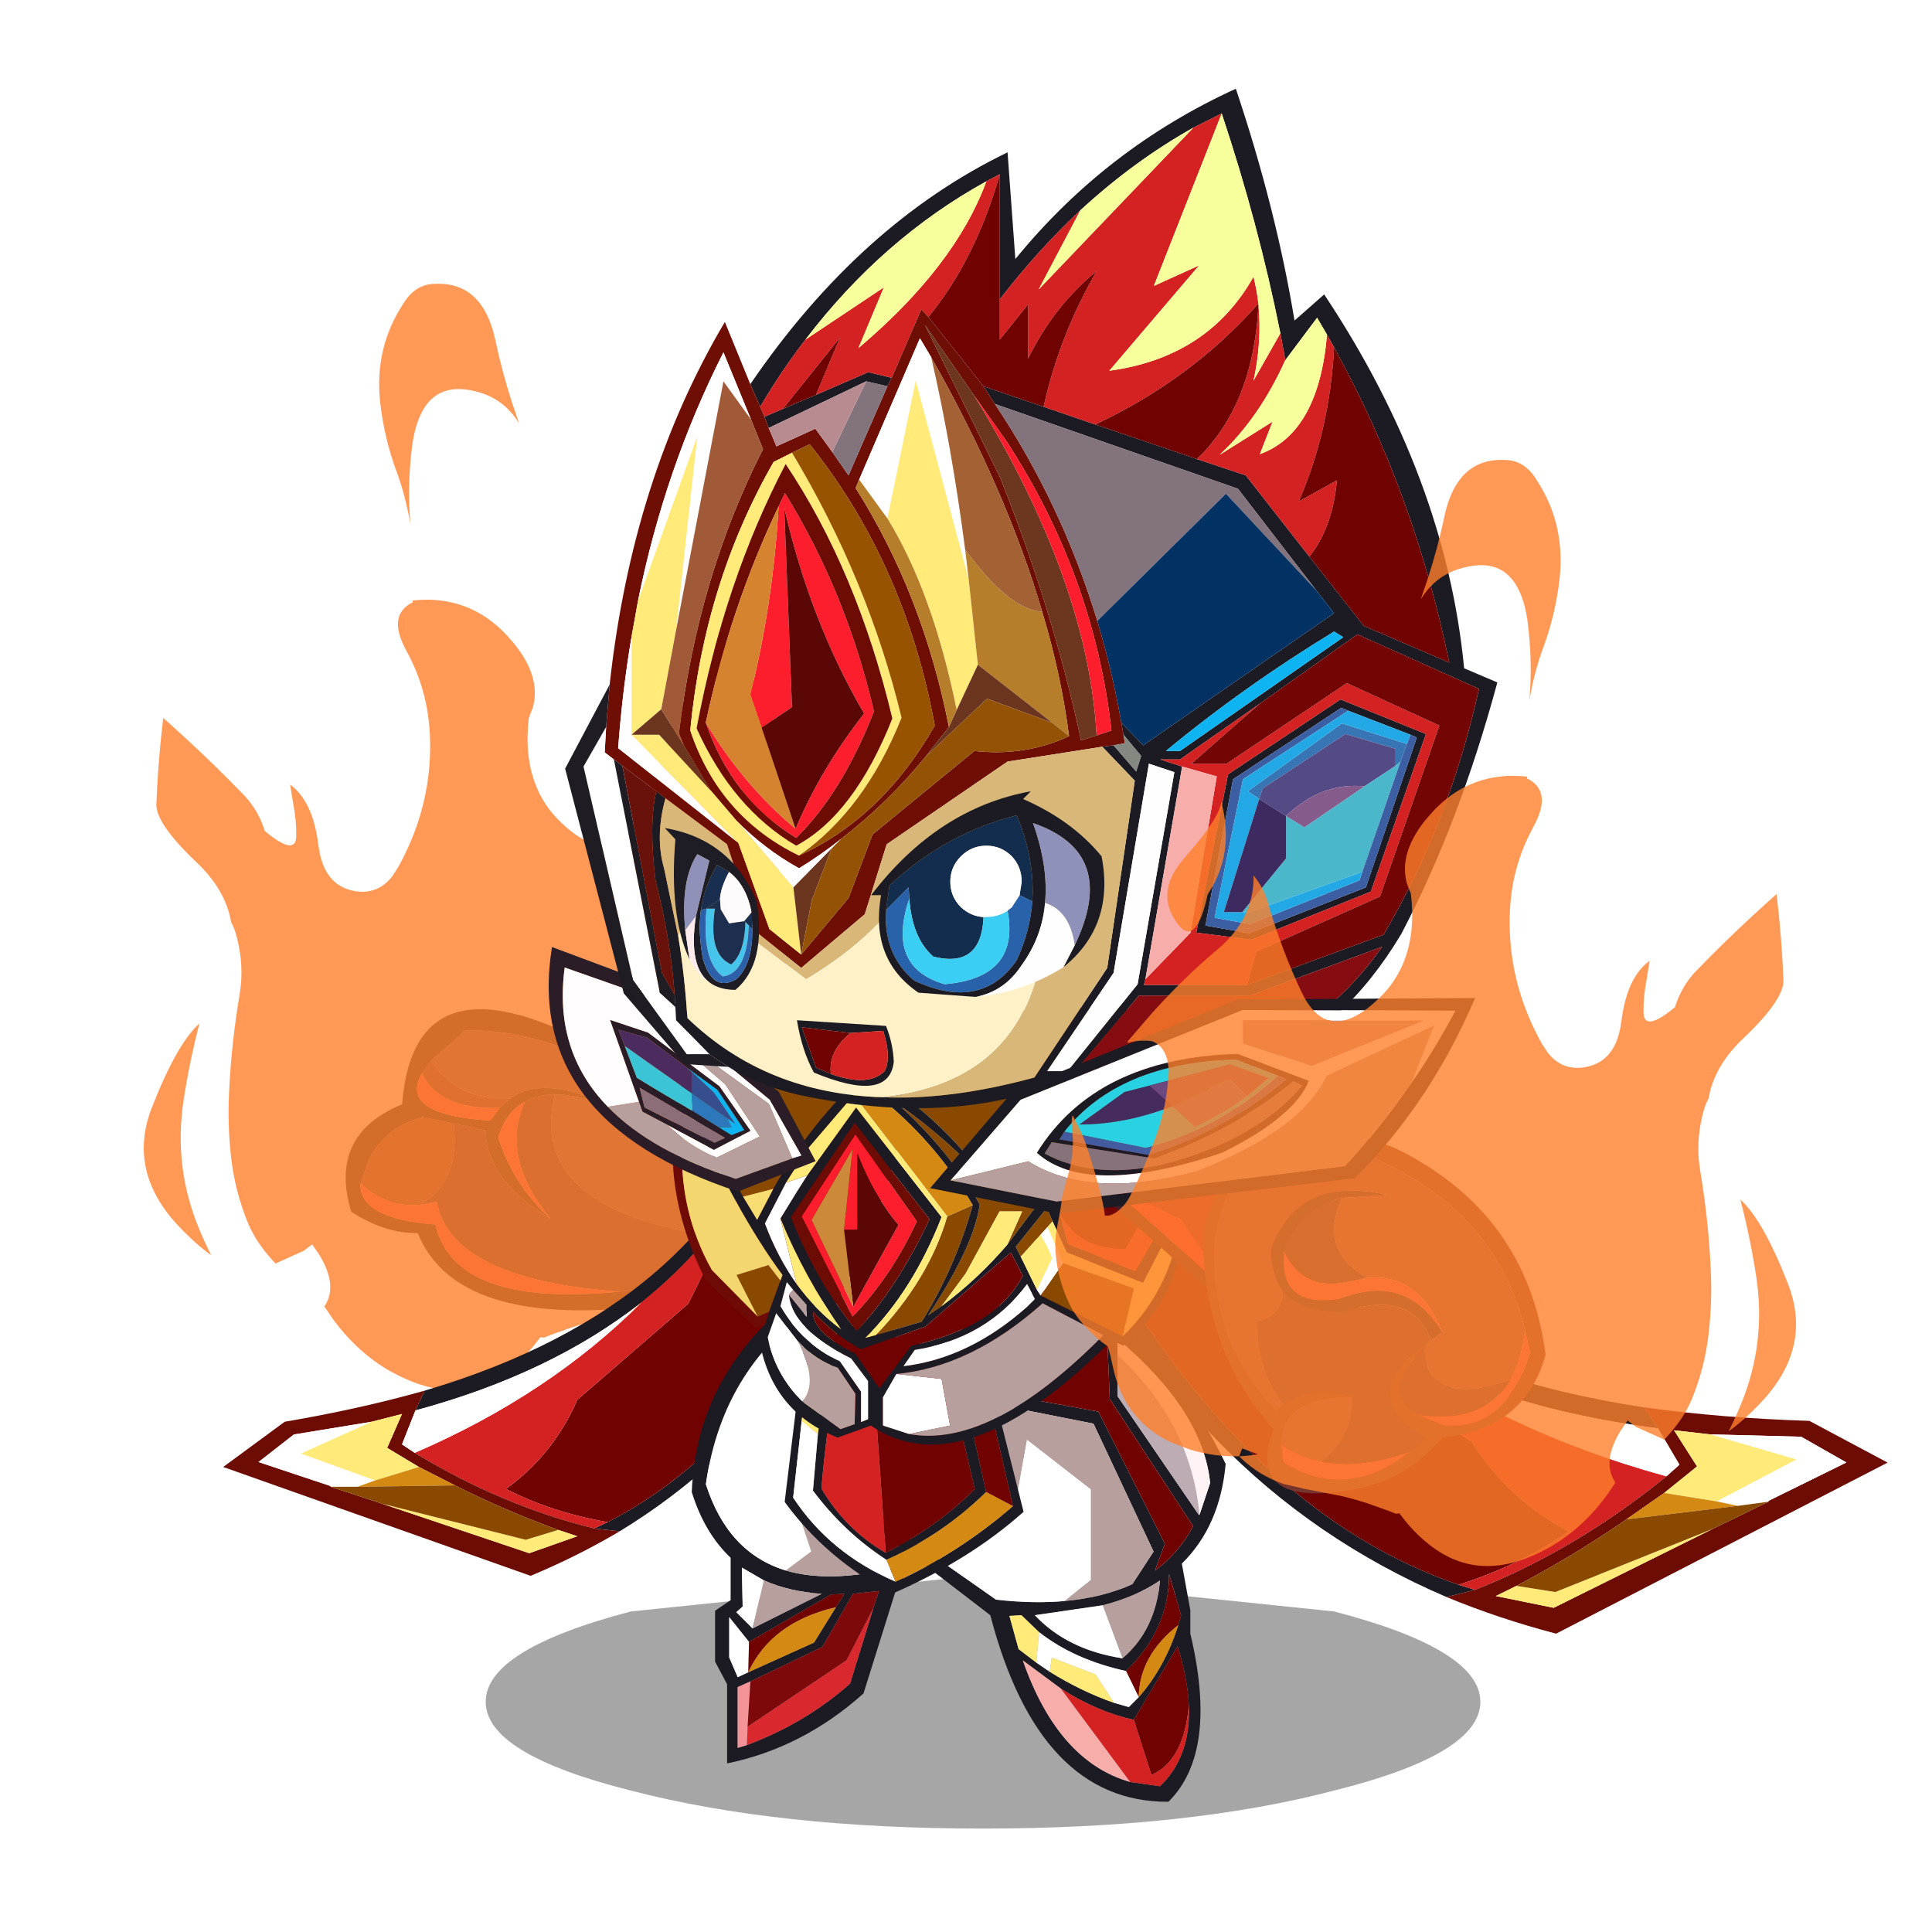 <svg xmlns:ffdec="https://www.free-decompiler.com/flash" xmlns:xlink="http://www.w3.org/1999/xlink" ffdec:objectType="frame" height="90" width="90" xmlns="http://www.w3.org/2000/svg"><use ffdec:characterId="36" height="191.15" transform="matrix(.424 0 0 .424 -5.105 4.134)" width="237.2" xlink:href="#a"/><defs><g id="a" transform="translate(12.05 -9.75)"><use ffdec:characterId="1" height="8" transform="matrix(2.415 0 0 3.482 53.354 173.045)" width="45.25" xlink:href="#b"/><use ffdec:characterId="3" height="21.3" transform="matrix(-1.553 0 0 1.553 78.65 110.85)" width="26.2" xlink:href="#c"/><use ffdec:characterId="12" height="488.05" transform="matrix(.249 -.07 .07 .249 -12.04 39.302)" width="337.65" xlink:href="#d"/><use ffdec:characterId="17" height="36.7" transform="matrix(1.773 -.241 .278 1.76 114.85 124.1)" width="51.2" xlink:href="#e"/><use ffdec:characterId="17" height="36.7" transform="matrix(-1.553 0 0 1.553 98.9 118.7)" width="51.2" xlink:href="#e"/><use ffdec:characterId="19" height="33.35" transform="matrix(-1.553 0 0 1.553 104.8 141.95)" width="18.55" xlink:href="#f"/><use ffdec:characterId="21" height="36.45" transform="matrix(-1.553 0 0 1.553 134.65 141.35)" width="24.2" xlink:href="#g"/><use ffdec:characterId="23" height="41.6" transform="matrix(-1.553 0 0 1.553 130.85 110.5)" width="36.7" xlink:href="#h"/><use ffdec:characterId="25" height="17.3" transform="matrix(-1.553 0 0 1.553 89.6 104.05)" width="18.9" xlink:href="#i"/><use ffdec:characterId="31" height="72.1" transform="matrix(-1.553 0 0 1.553 164.5 9.75)" width="65.95" xlink:href="#j"/><use ffdec:characterId="33" height="29.6" transform="matrix(-1.553 0 0 1.553 169.8 118.1)" width="33.25" xlink:href="#k"/><use ffdec:characterId="35" height="15.25" transform="matrix(-1.553 0 0 1.553 162.05 109.65)" width="38.55" xlink:href="#l"/><use ffdec:characterId="12" height="488.05" transform="matrix(-.249 -.07 -.07 .249 225.14 58.652)" width="337.65" xlink:href="#d"/></g><g id="o" fill-rule="evenodd"><path d="m18.55 8.1 2.2-.45q2.75.75 3.85 3.1l.55 1.6q-1.9 1.75-4.25 1.5-2.8-1.6-2.35-5.75" fill="#763f45"/><path d="M20.15 3.65 17.7 1.5q-7.45 0-13.75 5.45-4.35 5.1-2.75 8.95.9 2.1 3.5 3.85l2.1.25q11.7 1.15 13.05-4.75 5.4-.4 5.3-2.9l-.55-1.6q-1.1-2.35-3.85-3.1l-2.2.45-2.25.5q-.1 3.55-4.6 6.25 2.65-2.4 3.7-5.75-.55-1.85-1.9-2.55-.85-.5-2.1-.5-1.65 0-3.85.85 4.55-2.3 7.05-.55l.7.65.65.9q6.55-.4 4.85-3.35l-.65-.9m.95 12.2Q18.35 22.65 4.6 21q-8.45-5-1.45-14.95 18.05-12.4 19.05.7 5.25 2.15 3.6 7.6-2.4 1.55-4.7 1.5" fill="#2a1d27"/><path d="M1.2 15.9q-1.6-3.85 2.75-8.95Q10.25 1.5 17.7 1.5l2.45 2.15q-1.8 2.85-5.55 2.7-2.5-1.75-7.05.55 2.2-.85 3.85-.85 1.9 7.8-10.2 9.85" fill="#6a4b57"/><path d="m20.15 3.65.65.9Q19.6 7.15 15.3 7l-.7-.65q3.75.15 5.55-2.7" fill="#63343f"/><path d="M11.4 6.05q1.25 0 2.1.5 1.8 3.9-1.8 8.3 4.5-2.7 4.6-6.25l2.25-.5q-.45 4.15 2.35 5.75l-1.15-.2Q18.7 19.15 6.8 20l-2.1-.25Q2.1 18 1.2 15.9q12.1-2.05 10.2-9.85" fill="#4d2f3f"/><path d="M20.8 4.55q1.7 2.95-4.85 3.35L15.3 7q4.3.15 5.5-2.45m-7.3 2q1.35.7 1.9 2.55-1.05 3.35-3.7 5.75 3.6-4.4 1.8-8.3m11.65 5.8q.1 2.5-5.3 2.9Q18.5 21.15 6.8 20q11.9-.85 12.95-6.35l1.15.2q2.35.25 4.25-1.5" fill="#ef495c"/></g><g id="d" transform="translate(875.1 597.35)"><filter id="m"><feColorMatrix in="SourceGraphic" result="filterResult0" values="0 0 0 0 1.0,0 0 0 0 0.0,0 0 0 0 0.2,0 0 0 1 0"/><feConvolveMatrix divisor="135" in="filterResult0" kernelMatrix="1 1 1 1 1 1 1 1 1 1 1 1 1 1 1 1 1 1 1 1 1 1 1 1 1 1 1 1 1 1 1 1 1 1 1 1 1 1 1 1 1 1 1 1 1 1 1 1 1 1 1 1 1 1 1 1 1 1 1 1 1 1 1 1 1 1 1 1 1 1 1 1 1 1 1 1 1 1 1 1 1 1 1 1 1 1 1 1 1 1 1 1 1 1 1 1 1 1 1 1 1 1 1 1 1 1 1 1 1 1 1 1 1 1 1 1 1 1 1 1 1 1 1 1 1 1 1 1 1 1 1 1 1 1 1" order="9 15" result="filterResult1"/><feComposite in="SourceGraphic" in2="filterResult1" result="filterResult2"/><feColorMatrix in="filterResult2" result="filterResult3" values="1.812 -0.531 -0.071 0.0 0.123 -0.269 1.55 -0.071 0.0 0.123 -0.269 -0.531 2.01 0.0 0.123 0.0 0.0 0.0 1.0 0.0"/></filter><use ffdec:characterId="5" filter="url(#m)" height="456.2" transform="translate(-863.9 -565.5)" width="321.4" xlink:href="#n"/></g><g id="q" fill-rule="evenodd"><path d="m33.65 21.95.65 1.4q-9.6-2.6-16-7.65-5-4-8.1-9.55L8.75 3.2 7.55.05h.8Q13.5 16 33.65 21.95m-12 9.75-1.8.2Q4.85 22.75 0 4l.55-.7q6.7 21.1 20.15 27.95l.95.45" fill="#1c1b23"/><path d="m7.55.05 1.2 3.15 1.45 2.95L15 15.8l7.85 6.8q1.7 3.9 5.05 6.3-3.2 1.65-7.2 2.35Q7.25 24.4.55 3.3 3.1.2 7.55.05" fill="#700302"/><path d="M10.2 6.15q3.1 5.55 8.1 9.55 6.55 6.55 16.05 10.65-6.2 3.75-12.7 5.35l-.95-.45q4-.7 7.2-2.35-3.35-2.4-5.05-6.3L15 15.8l-4.8-9.65" fill="#d42121"/><path d="m34.05 27.35-2.55 1.3q-3.45 1.75-7.3 3.15l-1.35.45 3.4 1.2 10.4-3.5 3.65-1.2v-.05l5.1-1.7-2.5-1.95-5.5-.9-2.15-.55L36.3 26l-2.25 1.35m.25-4-.65-1.4q4.6 1.3 9.9 2.2l4.35 3.2-21.75 7.7q-3.35-1.4-6.3-3.15l1.8-.2q6.5-1.6 12.7-5.35l.9-.6-.95-2.4" fill="#6c0c05"/><path d="m38.4 28.75-1.25-.45 5.25-1.9-5-2.25 5.5.9L45.4 27l-5.1 1.7v.05h-1.9M18.3 15.7q6.4 5.05 16 7.65l.95 2.4-.9.6q-9.5-4.1-16.05-10.65" fill="#fff"/><path d="m37.15 28.3-3.1-.95L36.3 26l-1.05-2.4 2.15.55 5 2.25-5.25 1.9m-.5 1.65-10.4 3.5-3.4-1.2 1.35-.45 2.3.7 10.15-2.55" fill="#ffea7a"/><path d="m31.5 28.65 2.55-1.3 3.1.95 1.25.45-6.9-.1" fill="#d38912"/><path d="m31.5 28.65 6.9.1h1.9l-3.65 1.2L26.5 32.5l-2.3-.7q3.85-1.4 7.3-3.15" fill="#894a00"/></g><g id="r" fill-rule="evenodd"><path d="M9.35.6 10.7 0q7.5 5.55 7.85 14.15-.9 2.9-2.75 4.65v3l1.1.75v3.6l-.85 1.6v5.6q-5.35-1.1-9.65-4.95l-2.35-7.5Q-.85 14.2.15 4.45L1.25 4q-1.6 9.05 3.15 15.55 4.45 1.05 7.5.15 4.1-1.25 5.65-6.1-1.2-8.5-8.2-13m4.9 23.2 1.15-1.15-.45-.4.05-2.75-1.55.9q-1.8.8-4.1.95l4.9 2.45m.25.95L8.7 21.4l-.95-.05.6.95 1.55 2.5 4.65 2.1.75.35.6-1.4V23l-1.4 1.75m.15 7.3.65.2v-4.3l-.9-.4-5.1-2.45-2.15-3.75-1.85-.2.4 1.2 1.65 5.35q3.15 2.8 7.3 4.35" fill="#1c1b23"/><path d="m8.4 1 .95-.4q7 4.5 8.2 13-1.55 4.85-5.65 6.1l-1.8-1.35 1.25-3.75L8.4 1m5.85 22.8-.8-3.4 1.55-.9-.05 2.75.45.4-1.15 1.15m.3 3.1-.05-2.15L15.9 23v2.85l-.6 1.4-.75-.35" fill="#fff"/><path d="M1.25 4 8.4 1l2.95 13.6-1.25 3.75 1.8 1.35q-3.05.9-7.5-.15Q-.35 13.05 1.25 4m12.2 16.4.8 3.4-4.9-2.45q2.3-.15 4.1-.95" fill="#b79f9d"/><path d="m8.35 22.3-.6-.95.95.05 5.8 3.35.05 2.15q-1.65-3.55-6.2-4.6" fill="#710303"/><path d="m14.4 27.55.9.4v4.3l-.65-.2-.05-1.3-.2-3.2" fill="#f49498"/><path d="m14.6 30.75.05 1.3q-4.15-1.55-7.3-4.35L5.7 22.35l1.9 3.7 7 4.7" fill="#da282f"/><path d="m14.4 27.55.2 3.2-7-4.7-1.9-3.7-.4-1.2 1.85.2L9.3 25.1l5.1 2.45" fill="#7d090b"/><path d="M8.35 22.3q4.55 1.05 6.2 4.6L9.9 24.8l-1.55-2.5" fill="#d38912"/></g><g id="s" fill-rule="evenodd"><path d="M7.65 4.85V3.7Q1.6 8.8 1.1 13.9l.75 2.25h.05l5.75-8.4v-2.9M12.45.2 8.4 3.05l-.2 4.9-5.9 9q1 1.9 2.7 3.15l-.7-1.9L9 8.85l12.6-2.3.35.65-12.6 2.5-4.25 9.05 1.5 2.3q2.05.95 4.8 1.2 2.2.2 4.85-.1l5.2-3.65 2.75-1.95v.9l-7.55 5.8Q13.2 36.5 4.05 36.45.5 32.95 2.5 24.55V22.9l.6-3.3Q.4 16.95 0 12.55 4.05 4.15 11.4 0l1.05.2m.95 26.4 1.25-.95.65-2.35-.85-.05-1.25 1.2q-2.5 1.95-6.15 2.75Q4 24.25 4 20.35l-.85 2.9.2.7q.95 3 2.8 5.1l.7.7 1.05-.3q2.3-.8 4.55-2.2l.95-.65m-6.65 8.45q5.1-1.45 7.6-8.6l-2.7 2q-2.6 1.65-5.15 2.2l-3.1-5.2q-.7 2.25-.8 4.15-.15 3.65 2.05 5.75l2.1-.3m1.95-12.5q-2.35-.6-4.05-1.75.3 3.5 2.65 5.5 3.9-.6 6.2-3.05l-4.8-.7" fill="#1c1b23"/><path d="M1.85 16.15 1.1 13.9q.5-5.1 6.55-10.2v1.15q-5.2 4.8-5.8 11.3" fill="#fef4f6"/><path d="M21.6 6.55 9 8.85 4.3 18.2l.7 1.9q-1.7-1.25-2.7-3.15l5.9-9 .2-4.9L12.45.2q6.25 1.3 9.15 6.35M3.35 23.95l-.2-.7.85-2.9q0 3.9 3.05 6.85l-.9 1.85q-.05-2.95-2.8-5.1M2.6 29.6q.1-1.9.8-4.15l3.1 5.2-1.25 3.9q-2.3-1-2.65-4.95" fill="#700302"/><path d="M7.65 4.85v2.9l-5.75 8.4h-.05q.6-6.5 5.8-11.3" fill="#beacb4"/><path d="m24.2 16.55-2.75 1.95-6.5-2.65-.9-5-4.5 3.5v6.4l1.85 1.5q-2.75-.25-4.8-1.2l-1.5-2.3L9.35 9.7l12.6-2.5q1.95 3.75 2.25 9.35M7.3 26.3q-2.35-2-2.65-5.5 1.7 1.15 4.05 1.75L7.3 26.3" fill="#b79f9d"/><path d="m21.45 18.5-5.2 3.65q-2.65.3-4.85.1l-1.85-1.5v-6.4l4.5-3.5.9 5 6.5 2.65m-8.05 8.1-.95.65-.15-1-3.1 1.2-1.3 2-1.05.3-.7-.7.9-1.85q3.65-.8 6.15-2.75l.2 2.15m-4.7-4.05 4.8.7q-2.3 2.45-6.2 3.05l1.4-3.75" fill="#fff"/><path d="m13.2 24.45 1.25-1.2.85.05-.65 2.35-1.25.95-.2-2.15m-.75 2.8q-2.25 1.4-4.55 2.2l1.3-2 3.1-1.2.15 1" fill="#ffea7a"/><path d="m11.65 28.45 2.7-2q-2.5 7.15-7.6 8.6l4.9-6.6" fill="#f7aeab"/><path d="M6.15 29.05q-1.85-2.1-2.8-5.1 2.75 2.15 2.8 5.1" fill="#d38912"/><path d="m6.75 35.05-2.1.3q-2.2-2.1-2.05-5.75.35 3.95 2.65 4.95l1.25-3.9q2.55-.55 5.15-2.2l-4.9 6.6" fill="#d42121"/></g><g id="t" fill-rule="evenodd"><path d="M24.85 22.45q1.05 3.95 1.55 7.85l.35 4q-2.2 2.95-5.2 4.9-4-1.8-7.05-4.8l2.2-9.9.9-.2-2.3 9.9q2.7 2.7 6.3 4.5 2.85-1.65 4.55-4.55-.35-4.3-1.2-8.85l-.5-2.75.4-.1m2.7 6.95L26.7 22l.45-.1 1.6 13.2q-2.9 4-7.6 6.5-5.5-2.4-9.3-5.8l2.7-10.75.45-.1-2.4 10.45q3.9 3.35 8.3 5.35 4.65-2 7.25-5.95l-.6-5.4" fill="#1c1b23"/><path d="m15 24.95 1.7-.45-2.2 9.9-1.9 1L15 24.95m2.6-.65 6.85-1.75.5 2.75-2.55 2-.8 11.4q-3.6-1.8-6.3-4.5l2.3-9.9" fill="#700302"/><path d="M24.85 22.45 26.7 22l.85 7.4-1.15.9q-.5-3.9-1.55-7.85" fill="#ffea7a"/><path d="m26.4 30.3 1.15-.9.6 5.4q-2.6 3.95-7.25 5.95l.65-1.55q3-1.95 5.2-4.9l-.35-4" fill="#fff"/><path d="M24.95 25.3q.85 4.55 1.2 8.85-1.7 2.9-4.55 4.55l.8-11.4 2.55-2" fill="#d42121"/><path d="M20.9 40.75q-4.4-2-8.3-5.35l1.9-1q3.05 3 7.05 4.8l-.65 1.55" fill="#d38912"/><path d="m10.65 16.2-.5-.55-.35-.4.4-.95 2.2 2.75-.35.7-1.4-1.55m-1.6 2 1.6 2.3-5.8 2.9-.8-3.4 5-1.8m20.8 3.45-.8-2.2.85-1.1 2.25.7-1.5 2.95-.8-.35M35.9 4.9q-1.9 4.6-4.2 8.6l-2.15-.55Q26.9 8.25 23 4.7q-4.9 2.65-8.9 8.1 3.25-3.5 6.65-5.85-3.65 3.3-5.8 7.1.4 2.95 3.65 7.85l-.95-.65-1.7-2.3-2.4-4.4h-1.6L13 16.9l-3.15-4.2-2.1-3.8L2.5 2.55Q3.45 1.2 4.8 0l29.55 1.25L35.9 4.9m-20.45 9.2 1.8.8q1.3 4.45 5.05 8.4l-3.25-.95q-2.4-3.9-3.6-8.25" fill="#894a00"/><path d="m12.05 17.75.35-.7-2.2-2.75-.4.95-1 2.2-5.4 2.15-2.75-5.35q.45 5.55 4.2 9.15l5.8-2.9.25-.4 1.15-2.35m-2.8-2.95.6-2.1L13 16.9q2.1 2.45 4.65 4.35l.95.65q-3.25-4.9-3.65-7.85 2.15-3.8 5.8-7.1-3.4 2.35-6.65 5.85 4-5.45 8.9-8.1 3.9 3.55 6.55 8.25l1.15 2.2 1-1.65q2.3-4 4.2-8.6l.2.85-.45 1.05q-3.45 7.8-6.75 12.25l.15.4.8 2.2.3.9.4 1.05q-.85 5.1-5.55 6.95l-2.35-.85Q16.1 34.2 5.6 23.65l-.8.4Q2.1 21.8 1.05 18.5q-.8-2.85-1-5.4L0 11.85l1.55 2.8 2.4 4.15 4.75-1.95.55-2.05m14.6-8.5-.7-.65q-4.65 3.3-7.7 8.45 1.2 4.35 3.6 8.25l3.25.95.75.2q-3.35-3.3-5.4-8.55L23.7 7.2l3.45 4.8.7 1.1 1.2 1.95q-1.7 4.15-4.3 7.85 1.8-1.35 3.15-3.2 1.35-1.9 2.25-4.3l-1.5-2.9-1.5-2.35-3.3-3.85m-.05 2-5.3 6.8q2.3 4.9 5.15 7.9 2.8-3.35 4.65-8.05L23.8 8.3m-3.45 17.2-.8-1.15q-5.05-.8-7.95-4.65l-.55 1.05.25.25.3.3q4.1 3.65 8.75 4.2m-.4 4.8 1.85-.6v-2l-.95-1.65q-5.3-.5-10.35-5L6.2 23.3q7.95 8.05 13.75 7m8.5-9.85q-.25 2.45-4.4 4.5l-1.2 1.6v2.7l.5.2V27.3l1.5-2.15q2.65-1.2 4.2-3.9l-.45-1.7-.45.55-.95 1.05V22l1.25-1.55m-.6 3.25q-1.3 1.4-2.85 1.9l-1.25 1.85.05 2.15 1 .35L27.5 28q1.95-1.95 2.45-4.55l-.6-1.7-1.5 1.95m-5.8 3.35 1.7-2.45q3-1.45 3-2.95-1.7 1.8-3.4 2.65l-4.55-1.6-6.05-5.25-.85 1.65q1.9 3.65 7.9 4.95l2.25 3" fill="#1c1b23"/><path d="m30.15 22.55-.3-.9.8.35 3.25-3.3q3-5.35 1.75-11.9l.45-1.05q1.75 6.7-1.75 13.65l-3.55 3.4-.65-.25" fill="#6f0b06"/><path d="M15.45 14.1q3.05-5.15 7.7-8.45l.7.65-6.6 8.6-1.8-.8" fill="#d38912"/><path d="m10.15 15.65.5.55-.45.8q-.35.7-.35.9l1.05 2.2-.25.4-1.6-2.3 1.1-2.55m18.5-3.15 1.5 2.9q-.9 2.4-2.25 4.3l1.15-4.65-1.2-1.95-.7-1.1 1.5.5m-8.3 13q-4.65-.55-8.75-4.2l-.3-.3-.25-.25.55-1.05q2.9 3.85 7.95 4.65l.8 1.15m-.4 4.8-2.9-.6.6-3.3 3.2-.35.95 1.65v2l-1.85.6m8.2-10.2.45-.55.45 1.7q-1.55 2.7-4.2 3.9l-1.5 2.15v2.15l-.5-.2v-2.7l1.2-1.6q4.15-2.05 4.4-4.5l-.3-.35M27.5 28q-1.2-1.4.35-4.3l1.5-1.95.6 1.7q-.5 2.6-2.45 4.55" fill="#fff"/><path d="m10.65 16.2 1.4 1.55-1.15 2.35-1.05-2.2q0-.2.35-.9l.45-.8m-.85-.95.35.4-1.1 2.55-5 1.8.8 3.4Q1.1 19.8.65 14.25L3.4 19.6l5.4-2.15 1-2.2m7.85 6Q15.1 19.35 13 16.9l-1.05-2.35h1.6l2.4 4.4 1.7 2.3m-.4-6.35 6.6-8.6 3.3 3.85 1.5 2.35-1.5-.5-3.45-4.8-6.05 7.75q2.05 5.25 5.4 8.55l-.75-.2q-3.75-3.95-5.05-8.4m10.65 4.8q-1.35 1.85-3.15 3.2 2.6-3.7 4.3-7.85L27.9 19.7" fill="#ffea7a"/><path d="M24.55 15.85h-.95v-5.4q-1.15 3-2.9 5.05l3.2 5.8 2.95-6.15-2.9-5 .6 5.7m-5.15-.6 4.35-6.15 3.8 5.8-3.6 7.1q-2.75-2.85-4.55-6.75" fill="#fd1e2d"/><path d="m23.9 21.3-3.2-5.8q1.75-2.05 2.9-5.05v5.4h.95l-.65 5.45" fill="#5a0705"/><path d="m24.55 15.85-.6-5.7 2.9 5-2.95 6.15.65-5.45" fill="#cb8939"/><path d="m31.7 13.5-1 1.65-1.15-2.2 2.15.55" fill="#f7dd72"/><path d="m23.8 8.3 4.5 6.65q-1.85 4.7-4.65 8.05-2.85-3-5.15-7.9l5.3-6.8m-4.4 6.95q1.8 3.9 4.55 6.75l3.6-7.1-3.8-5.8-4.35 6.15" fill="#6c0c05"/><path d="m29.05 19.45-.15-.4q3.3-4.45 6.75-12.25 1.25 6.55-1.75 11.9L30.65 22l1.5-2.95-2.25-.7-.85 1.1" fill="#f4d66f"/><path d="m20.85 26.05-3.2.35-.6 3.3 2.9.6q-5.8 1.05-13.75-7l4.3-2.25q5.05 4.5 10.35 5m7.6-5.6L27.2 22v-.85l.95-1.05.3.35M27.5 28l-2.7 1.95-1-.35-.05-2.15L25 25.6q1.55-.5 2.85-1.9-1.55 2.9-.35 4.3" fill="#b79f9d"/><path d="m22.05 27.05-2.25-3q-6-1.3-7.9-4.95l.85-1.65 6.05 5.25 4.55 1.6q1.7-.85 3.4-2.65 0 1.5-3 2.95l-1.7 2.45" fill="#700302"/><path d="m9.25 14.8-.55 2.05-4.75 1.95-2.4-4.15 5.6-2.2L3.3 14.8l1.35 2.4q3.25 0 4.6-2.4" fill="#d52223"/><path d="m9.85 12.7-.6 2.1q-1.35 2.4-4.6 2.4L3.3 14.8l3.85-2.35-5.6 2.2L0 11.85q-.2-5.45 2.5-9.3L7.75 8.9l2.1 3.8" fill="#740505"/></g><g id="u" fill-rule="evenodd"><path d="M14.7 11.3q3.85-3.95 3.05-9.85L12.2 3.4l-8.95 7.4L1 14.75l.65.2 4 1.45q6-1.95 9.05-5.1m-4.25 1.3q-1.65.9-3.25 1.75L4.6 13l2.2-3.15 5.05-3.8 2.7-.9-2.05 5.8-.25.7-1.8.95M18.65 0q2 12.3-13.15 17.3L0 15.15l2.6-4.9 8.95-7.6L18.65 0M13.5 7l.45-1.15-2 .55-2.8 2.1-2.2 1.6-1.9 2.85.9.35.9-.55L8.7 11.6q2-1.15 3.95-2.35L13.5 7m-1.05 2.95L6.4 13.5l.75.35 4.95-2.5.35-1.4" fill="#2a1d27"/><path d="m1.65 14.95-.65-.2 2.25-3.95 8.95-7.4 5.55-1.95q.8 5.9-3.05 9.85l-2.2-.35 2.05-5.8-2.7.9-5.05 3.8L4.6 13l2.6 1.35q1.6-.85 3.25-1.75Q9 14.05 7 14.9l-3.05-1.5L6.4 9.7l3.85-3.3L7.5 8.05 3.3 11.1l-1.65 3.85" fill="#fffdfe"/><path d="M14.7 11.3q-3.05 3.15-9.05 5.1l-4-1.45L3.3 11.1l4.2-3.05 2.75-1.65L6.4 9.7l-2.45 3.7L7 14.9q2-.85 3.45-2.3l1.8-.95.25-.7 2.2.35" fill="#b79f9d"/><path d="M8.75 10.35 13.5 7l-.85 2.25q-1.95 1.2-3.95 2.35l.05-1.25" fill="#3bc3d6"/><path d="m9.15 8.5 2.8-2.1 2-.55L13.5 7l-4.75 3.35v-1.5l.4-.35" fill="#4c2c5f"/><path d="m12.45 9.95-.35 1.4-4.95 2.5-.75-.35 6.05-3.55" fill="#8c6e79"/><path d="m9.15 8.5-.4.35L7.2 10.3l-1.5 2.2.55-.4-.3.65h.9l-.9.55-.9-.35 1.9-2.85 2.2-1.6" fill="#0eb3f2"/><path d="m8.7 11.6-1.85 1.15h-.9l.3-.65 2.5-1.75-.05 1.25" fill="#2d78ba"/><path d="M8.75 8.85v1.5l-2.5 1.75-.55.4 1.5-2.2 1.55-1.45" fill="#364d8e"/></g><g id="v" fill-rule="evenodd"><path d="m36.15 6.55-.95-.5v8.85q-2.7-3.5-5.7-6.3-3.8-3.5-8-5.85l-2-1q-2.6 7.8-4.15 15.55L15 19.2l-2.25-3-.7 1.2-.5.9Q5.9 28.5 3.4 40.6L9.45 38l3.85-4.9 4.5-5.75 3.45-1.15 7.2-2.45 3.65-1.25 4.25-1.45-.8 1.25-17.2 6-5.55 7.2-1.25 1.6 13.5 9.35 1.55-1.6-.15.85-1.25 1.5.35 1.1 1.6-1.85.8.1-2.3 2.4L27.6 62.2l5.15 7.75q5.85 1.6 10.7 1.4 8.3-.25 13.85-5.6.2-3.1.65-5.8l1-4.8q.65-2.25-.1-4.95l.65-.5q.55 2.35.05 6.35-1.05 4.05-1.35 8.05l-.05.85-.05.95-2.35 2.4-1.35.9q-2.15 1.3-4.85 1.95-10.7 2.3-18.55-.85-16.3 2.75-24.2-10.5Q2.7 52 0 42l2.35-1q1.3-13.5 9.9-26.45l2.1 1.85Q15.65 8.5 18.5 0q9.2 4.2 15.6 12.05l.55-7.55q10.45 5.05 18.2 16.4l-.7 1.6q-1.5-2.55-3.2-4.75-5.45-7.15-12.8-11.2m6.7 13.9 1.65-.4 3.7 1.6 2.35 1 1.3.55-.3.8-6.9-3.3-1.5.35-.3-.6M11.55 38.4l-.65.4 11.55 8.05h1q-5.5-4.55-11.9-8.45m-1 5.6-4.4 1.7-.45.2 3.6 10.6 8.25 3.25 3.1-.55-1.95-10.35-7.65-5.05-.5.2m7.15 19.4H25l-.1-.4-2.6-15.05 1.55-.5h-1.4L16.8 43.5l-6.9-4.9-8.6 3.85q2.1 9.5 6.75 17.4l9.65 3.55m-6.6-20.2 7.95 5.3 2.25 11.2-3.9.5-8.45-3.4-3.9-11.15 6.05-2.45m13.55 4.55-1.8.6 2.6 15 4.95 6.15h1.45l-4.7-6.95-2.5-14.8m-7.15 16.4L8.15 60.7q7.2 10.3 22.1 9.25l-4.9-5.8H17.5" fill="#1c1b23"/><path d="m35.2 6.05.95.5q2.2 6 9.05 11.8l-1.8-4.3 5.55 3.7q1.7 2.2 3.2 4.75l-.3.7-1.3-.55-4.05-5.05 1.7 4.05-3.7-1.6-1.65.4-2.1-4.85-.5.55q-3.35-4.1-5.05-10.1M32.1 22.5l-3.65 1.25q-6.75-3.15-11.5-8.5h-.05q.1-.95.35-1.95 3.2 5.7 10.2 6.65L21.1 12.5l3.2 1.45-4.8-12.2 2 1L32.45 14.2 29.5 8.6q3 2.8 5.7 6.3v2.85l-2-2.5v3.85q-1.8-3.7-4.85-6.2 2.65 4.6 3.75 9.6m-10.85 3.7-3.45 1.15-4.5 5.75q-1.65-2.05-1.95-5.4l2.7 1.5q-2.2-5.05-2.5-10.9l.5-.9q.6 6.95 4.75 8.45l-.9-2.3 3.75 2.35q-2.8-2.6-4.65-6.7l.35-1.9 1.9 3.35q-.6-2.7-.35-5.35.35 7.05 4.35 10.9M17.7 63.4l-.65-2.35-8.75-3.9-4.2-12.1 6.55-3 8.5 5.7h2.5L16.8 43.5l5.65 3.95h1.4l-1.55.5-2.45.7L21.7 59.7l3.2 3.3.1.4h-7.3m-6.6-20.2-6.05 2.45 3.9 11.15 8.45 3.4 3.9-.5-2.25-11.2-7.95-5.3" fill="#d42121"/><path d="M36.15 6.55q7.35 4.05 12.8 11.2l-5.55-3.7 1.8 4.3q-6.85-5.8-9.05-11.8M12.05 17.4l.7-1.2 2.25 3q1.85 4.1 4.65 6.7l-3.75-2.35.9 2.3q-4.15-1.5-4.75-8.45m3.3-.1Q16.9 9.55 19.5 1.75l4.8 12.2-3.2-1.45 6.35 7.45q-7-.95-10.2-6.65-.25 1-.35 1.95v.05q-.25 2.65.35 5.35l-1.9-3.35M21.5 2.75q4.2 2.35 8 5.85l2.95 5.6L21.5 2.75" fill="#f6ff9c"/><path d="M36.35 21.05 32.1 22.5q-1.1-5-3.75-9.6 3.05 2.5 4.85 6.2v-3.85l2 2.5V6.05q1.7 6 5.05 10.1l-3.9 4.9m-7.9 2.7-7.2 2.45q-4-3.85-4.35-10.9l.05-.05q4.75 5.35 11.5 8.5M13.3 33.1 9.45 38 3.4 40.6q2.5-12.1 8.15-22.3.3 5.85 2.5 10.9l-2.7-1.5q.3 3.35 1.95 5.4m34.9-11.45-1.7-4.05 4.05 5.05-2.35-1" fill="#700302"/><path d="m52.15 22.5.7-1.6 1.8-4.4q6.55 11.05 8.15 25.65l.25 3 .1 1.8-.65.5-.6.45-2.4 1.8-.65.5-4.35 3.25-2 6.15-3.25 2.6-4.5-3.8-1.55-4.95-8.55-5.85-6.7-1.05-.8-.1-.8-.15.1-.6.15-.85q.65-3.7 1.7-7.2 2.55-8.35 7.25-15.35l.8-1.25 3.9-4.9.5-.55 2.1 4.85.3.6 2.75 6.3 1.15-1.65 1.2-1.65L51 25.3l.55-1.3.3-.8.3-.7m-7 5.15-4.3-10-.8 1.35q-5.3 9.35-7.85 18-1.35 4.5-1.9 8.8 3.1 1.45 6.7 1.05l7.2 5.9 1.7 4.5 3.35 4 2.25-1.8 2.2-6.1 8.5-6.7q-.3-4.05-.95-7.9l-.45-2.5q-1.9-9.4-6.05-17.6L52.8 23.4l-.85 2.1q4.6 9 5.95 20.1l-.35.85-1.9 3.2-.05.05-1.75 2.05q-1.95 2-4.45 3.4-1.55-.95-3-2.1-3.25-2.5-5.95-5.8l-1.65-2.1q1.85-9.4 6.6-16.9l-.25-.6m-16.8 18.1 1.1.35q2-9.3 5.75-18.65l5.3-10.75-3.45 4.95-2.3 3.25q-6.2 9.5-7.45 20.5l1.05.35m21.55-20-1.25-.6q-6.75 8.45-8.85 19.9 3.7 6.5 9.6 9.2 5.65-2.75 7.7-8.85-1-10.45-5.9-19l-1.3-.65" fill="#6e0e05"/><path d="m55.75 68.3 2.35-2.4.05-.95 1.1-1 3.25-16.5.65-.5-.1-1.8 1.6 2.8-3.5 15.1-3.8 5.25h-1.6M40.05 19l.8-1.35 4.3 10-2 2.75-2-9.75L37.4 34.7l.25-2.1q.95-7.3 2.4-13.6m6.35 34.05q1.45 1.15 3 2.1 2.5-1.4 4.45-3.4L49.8 56.5l-2.7-2.75-.7-.7m6.4-29.65 1.95-4.75q4.15 8.2 6.05 17.6L56.6 24.6l1.5 13.7-3.35-17.6-1.95 2.7m8.45 15.35q.65 3.85.95 7.9l-8.5 6.7 7.55-7.65v-6.95" fill="#fff"/><path d="m37.05 21.65 3.45-4.95-5.3 10.75q-3.75 9.35-5.75 18.65l-1.1-.35q.6-10.95 8.7-24.1" fill="#6d361f"/><path d="m53.85 51.75 1.75-2.05.05-.05 3.65-3.95h1.95l-2.1-1.8-1.05-5.6-1.5-13.7 4.2 11.65.45 2.5v6.95l-7.55 7.65-2.2 6.1-2.25 1.8.55-4.75 4.05-4.75M37.4 34.7l3.75-14.05 2 9.75q-3.2 5.2-4.9 13.55l-1.5-3.2.65-6.05m12.5-8.95 1.3.65q4.9 8.55 5.9 19-2.05 6.1-7.7 8.85-4.65-3.25-7.25-9.75 2.35-9.75 7.75-18.75m-.3 27.8q4.5-2.65 7.05-8.3-1.95-10.4-6.3-18.7-5.05 7.55-7.55 18 2.7 6.8 6.8 9" fill="#ffea7a"/><path d="m28.35 45.75-1.05-.35q1.25-11 7.45-20.5l2.3-3.25q-8.1 13.15-8.7 24.1m27.65-.9q-1.85 5.4-6.4 8.15-3.25-3.2-5.5-8.95 1.95-8.4 6.3-15.45l.45.95q.4 6.95 2 13.3l-.8 2.35-2.15-1.45.55-14.1Q48.6 37.7 44.8 44.2q3.05 3.9 4.85 8.15 3.65-3.05 6.35-7.5" fill="#fd1e2d"/><path d="m12.8 35.5 5.55-7.2 17.2-6q-4.7 7-7.25 15.35l-9.1-9-6.4 6.85m30.35-14.45 1.5-.35 2.4 5-1.15 1.65-2.75-6.3" fill="#83737c"/><path d="m26.6 44.85-1.55 1.6-13.5-9.35 1.25-1.6 6.4-6.85 9.1 9q-1.05 3.5-1.7 7.2" fill="#013263"/><path d="M11.55 38.4q6.4 3.9 11.9 8.45h-1L10.9 38.8l.65-.4" fill="#0eb3f2"/><path d="M6.4 46.35 11 44.9l6.65 4.8-.8.55-.25-.75-5.85-3.85L7.2 46.7v1.2l-.35-.3-.45-1.25" fill="#3775b5"/><path d="M7.2 47.9v-1.2l3.55-1.05 5.85 3.85.25.75-1.9 1.2q-2.5-2.4-5.55-2.1L7.2 47.9" fill="#544a85"/><path d="M18.05 58.25h-.55L9.55 55.4l-2.7-7.8.35.3 2.2 1.45 4.25 2.9 1.3-.8v3l3.1 3.8" fill="#4ab7cb"/><path d="m6.15 45.7.25.65.45 1.25 2.7 7.8.2.6 7.75 3.1 2.5-.45-2-9.8L10.55 44l.5-.2 7.65 5.05 1.95 10.35-3.1.55L9.3 56.5 5.7 45.9l.45-.2" fill="#3c5ea2"/><path d="m6.4 46.35-.25-.65 4.4-1.7L18 48.85l2 9.8-2.5.45L9.75 56l-.2-.6 7.95 2.85h1.85l-2.5-8 .8-.55L11 44.9l-4.6 1.45" fill="#22a8e4"/><path d="m16.8 43.5 4.85 4.25h-2.5l-8.5-5.7-6.55 3 4.2 12.1 8.75 3.9.65 2.35-9.65-3.55q-4.65-7.9-6.75-17.4l8.6-3.85 6.9 4.9" fill="#740505"/><path d="m16.85 50.25 2.5 8h-1.3l-3.1-3.8v-3l1.9-1.2" fill="#3c2a60"/><path d="M9.4 49.35q3.05-.3 5.55 2.1l-1.3.8-4.25-2.9" fill="#855b8b"/><path d="M30.3 45.8q.55-4.3 1.9-8.8 2.35-.15 5.45-4.4l-.25 2.1-.65 6.05-5.25 4.1-1.2.95" fill="#b67d2a"/><path d="m38.8 45.15 1.65 2.1-4.35-4.1-4.6 1.7 5.25-4.1 1.5 3.2.55 1.2m16.85 4.5 1.9-3.2 1.6-2.55 2.1 1.8H59.3l-3.65 3.95m-8.55 4.1 2.7 2.75-.55 4.75-.75-3.85-1.4-3.65" fill="#6c3520"/><path d="M40.45 47.25q2.7 3.3 5.95 5.8l.7.7 1.4 3.65.75 3.85-3.35-4-1.7-4.5-7.2-5.9q-3.6.4-6.7-1.05l1.2-.95 4.6-1.7 4.35 4.1" fill="#935204"/><path d="m45.15 27.65.25.6q-4.75 7.5-6.6 16.9l-.55-1.2q1.7-8.35 4.9-13.55l2-2.75" fill="#b67e2a"/><path d="M32.2 37q2.55-8.65 7.85-18-1.45 6.3-2.4 13.6-3.1 4.25-5.45 4.4" fill="#a46134"/><path d="m24.9 63-3.2-3.3-1.85-11.05 2.45-.7L24.9 63" fill="#f7adaa"/><path d="m27.15 46.45-1.6 1.85-.35-1.1 1.25-1.5-.1.6.8.15" fill="#838881"/><path d="M58.85 50.2q.75 2.7.1 4.95l-1 4.8q-.65-1.7-2.95-1.55L48.9 63q-5.35-3.2-7.6-7.3-11.3-3.05-8.65 7.35 2.15 7.35 10.8 8.3-4.85.2-10.7-1.4L27.6 62.2l-1.95-13.25 2.3-2.4 6.7 1.05 8.55 5.85 1.55 4.95 4.5 3.8 3.25-2.6 2-6.15 4.35-3.25" fill="#d8b779"/><path d="m24.65 47.75 2.5 14.8 4.7 6.95H30.4l-4.95-6.15-2.6-15 1.8-.6" fill="#fffefe"/><path d="M17.5 64.15h7.85l4.9 5.8Q15.35 71 8.15 60.7l9.35 3.45" fill="#850d11"/><path d="M57.95 59.95q-.45 2.7-.65 5.8-5.55 5.35-13.85 5.6-8.65-.95-10.8-8.3Q30 52.65 41.3 55.7q2.25 4.1 7.6 7.3l6.1-4.6q2.3-.15 2.95 1.55" fill="#fef1c7"/><path d="m57.55 46.45.35-.85q-1.35-11.1-5.95-20.1l.85-2.1 1.95-2.7 3.35 17.6 1.05 5.6-1.6 2.55" fill="#a05a37"/><path d="m50.85 29.55-.45-.95q-4.35 7.05-6.3 15.45 2.25 5.75 5.5 8.95 4.55-2.75 6.4-8.15-1.75-8.2-5.15-15.3m-1.25 24q-4.1-2.2-6.8-9 2.5-10.45 7.55-18 4.35 8.3 6.3 18.7-2.55 5.65-7.05 8.3" fill="#6c0c05"/><path d="m44.65 20.7 6.9 3.3-.55 1.3-2.75-1.25-1.2 1.65-2.4-5" fill="#b88b90"/><path d="M49.4 54.25q-5.9-2.7-9.6-9.2 2.1-11.45 8.85-19.9l1.25.6q-5.4 9-7.75 18.75 2.6 6.5 7.25 9.75" fill="#975300"/><path d="m54.4 69.2 1.35-.9h1.6l3.8-5.25 3.5-15.1-1.6-2.8-.25-3 3.15 5.95L61.8 64l-4.3 5-3.1.2m3.75-4.25.05-.85.9-1.55 2.8-14.65.6-.45-3.25 16.5-1.1 1" fill="#1f1c24"/><path d="M50.85 29.55q3.4 7.1 5.15 15.3-2.7 4.45-6.35 7.5l2.4-7.15.8-2.35q-1.6-6.35-2-13.3" fill="#d5832e"/><path d="M49.65 52.35q-1.8-4.25-4.85-8.15 3.8-6.5 5.65-14.55l-.55 14.1 2.15 1.45-2.4 7.15" fill="#5a0705"/><path d="M58.2 64.1q.3-4 1.35-8.05.5-4-.05-6.35l2.4-1.8-2.8 14.65-.9 1.55" fill="#69110b"/><path d="m54.35 55.4.85-.5q.9 1.5 1.15 3.2l-.4-.1-.95-.65q-.05-.85-.65-1.95m-1.65 4.05.05-1.2.55.65-.1.05-.25.25-.25.25" fill="#1a2e4f"/><path d="M54.35 55.4q.6 1.1.65 1.95l-.05.7-.6 1-1.05-.15-.55-.65q.35-1.9 1.6-2.85" fill="#fffbfc"/><path d="M57.45 59.55q.35-3.55-.85-5.4l-.85.45.95 3.95q.55 3.6-1 4.7-.7.5-1.8.5-2.2-1.85-1.5-6.25 1.8-4.4 6.5-5.2l-.75.8q.45 5.4-1 8.5l.3-2.05m-1.1-1.45q-.25-1.7-1.15-3.2l-.85.5q-1.25.95-1.6 2.85l-.05 1.2q0 2.55 1.15 3.55 1.65.95 2.35-1.45.35-1.8.15-3.45" fill="#1e1c24"/><path d="m56.7 58.55-.95-3.95.85-.45q1.2 1.85.85 5.4l-.75-1" fill="#8f91b9"/><path d="m57.45 59.55-.3 2.05q-.65 1.25-1.45 1.65 1.55-1.1 1-4.7l.75 1" fill="#fdeaed"/><path d="M53.2 58.95q.05 2.2 1 3 1.65-.7 1.15-3.95h.6q.35 3.7-1.15 4.8-1.7-.2-1.85-3.6l.25-.25" fill="#46c4eb"/><path d="m55 57.35.95.65h-.6q.5 3.25-1.15 3.95-.95-.8-1-3l.1-.05 1.05.15.6-1 .05-.7" fill="#1d2e4f"/><path d="m55.95 58 .4.1q.2 1.65-.15 3.45-.7 2.4-2.35 1.45-1.15-1-1.15-3.55l.25-.25q.15 3.4 1.85 3.6 1.5-1.1 1.15-4.8" fill="#2c61a9"/><path d="m43.25 58.1-1.6-1.6-.05.8q-.2 2.8-1.7 4.1-3.4.85-3.55-2.8.9-.05 1.6-.7.75-.75.75-1.8t-.75-1.8q-.75-.75-1.8-.75t-1.8.75q-.7.75-.7 1.8l.15.95-.9.45q-.2-3 1.1-6.1 5 1.25 9 4.95l.25 1.75" fill="#132d4f"/><path d="m41.6 57.3.05-.8 1.6 1.6q.2 3.15-2 5-4.75 2.2-7.25-1.45-.95-2.05-1.1-4.15l.9-.45.55.85.3.25q-.9 4.75 4.45 5.2 4.15-1.2 2.5-6.05" fill="#2762ab"/><path d="m33.8 57.05-.15-.95q0-1.05.7-1.8.75-.75 1.8-.75t1.8.75q.75.75.75 1.8t-.75 1.8q-.7.65-1.6.7h-.2q-.85 0-1.5-.45l-.3-.25-.55-.85" fill="#fff"/><path d="M43.25 58.1 43 56.35q-4-3.7-9-4.95-1.3 3.1-1.1 6.1.15 2.1 1.1 4.15 2.5 3.65 7.25 1.45 2.2-1.85 2-5M30.7 62.15Q27.05 59.2 28 54.3q2.1-2.55 5.55-4.05L33 49.7q6.6 1.2 11.3 7.35h-.7q.8 4.55-2.65 6.9l-4.05.3q-2.05-.4-3.25-2.25-1.45-2-1.65-4.4-.25-2.55.85-5.65-6.1 2.1-2.95 8.65l.8 1.55" fill="#1c1b23"/><path d="M29.9 60.6q-3.15-6.55 2.95-8.65-1.1 3.1-.85 5.65-1.75.55-2.1 3" fill="#8e91b9"/><path d="M36.35 58.6q.15 3.65 3.55 2.8 1.5-1.3 1.7-4.1 1.65 4.85-2.5 6.05-5.35-.45-4.45-5.2.65.45 1.5.45h.2" fill="#3bcef5"/><path d="M36.9 64.25q-3.3-.3-6.2-2.1l-.8-1.55q.35-2.45 2.1-3 .2 2.4 1.65 4.4 1.2 1.85 3.25 2.25" fill="#fffefe"/><path d="m45.75 66.8-2.3-.15q-.6 1.9-.1 2.85 1.15 1.15 3.8.2l1.05-.45 1-2.85-3.45.4m-2.5-.5 6.3-.4q-.35 2.15-1.2 3.7-5.3 2.2-5.65-.75.05-1.3.55-2.55" fill="#1c1b23"/><path d="M47.15 69.7q.2-1.6-1.4-2.9l3.45-.4-1 2.85-1.05.45" fill="#700302"/><path d="M45.75 66.8q1.6 1.3 1.4 2.9-2.65.95-3.8-.2-.5-.95.1-2.85l2.3.15" fill="#d42121"/></g><g id="w" fill-rule="evenodd"><path d="m14.75 8.35-.5-.9L25.2 0l.55.45-11 7.9m17.8-2 .7.55-12.9 11.35-.4-.7 2.1-1.85 9.25-8.25 1.25-1.1" fill="#471d27"/><path d="m25.75.45 6.8 5.9-1.25 1.1-5.55 2.8-3.7 5.45-2.1 1.85-5.2-9.2 11-7.9" fill="#a3202d"/><path d="m31.3 7.45-9.25 8.25 3.7-5.45 5.55-2.8" fill="#f6283c"/><path d="M14.4 8.7q3.05.75 4.1 3.8-1.35 2.8-4.45 2.15l-1.45-.3q3.5-1.9 1.8-5.65" fill="#3f2f3d"/><path d="M18.5 12.5q-1.05-3.05-4.1-3.8l-3.25-.2q6.4-1.5 8.3 3.9-.05 1.85-.9 2.95-1.3 1.5-4.3 1.4-4.75-1.6-6.15 2l-.8-.55q2.55-4.25 7.3-2.35 4.3.65 3.9-3.35" fill="#2c2935"/><path d="M14.4 8.7q1.7 3.75-1.8 5.65-3.65-.3-5.3 3.85l1.3 1.1q-.15 4.2-6.05 2.35-.85-1.45-1.1-3.6 2.2-9.1 12.2-12.75 8.5-2.25 9.8 6.5.35 7.15-4.4 12l-.55-.5q1.95-2.45 1.85-5.85-1.75-.4-1.8-2.1.85-1.1.9-2.95-1.9-5.4-8.3-3.9l3.25.2m-.75 14.05q5.1 0 5.05 3.4-1.25.9-2.85 1.2-2.25-1.7-2.2-4.6" fill="#8c464c"/><path d="m7.3 18.2.8.55q5.65 4.1.35 6.9l1.15 1q4.5 3.55 8.95.75l.15-1.25q.05-3.4-5.05-3.4 3.1-.75 4.85.55l.55.5q4.75-4.85 4.4-12-1.3-8.75-9.8-6.5-10 3.65-12.2 12.75l-.35 1.6q1.85 5.7 6.2 5.1l1.7-.7q2.85-1.65-.4-4.75l-1.3-1.1m0 7.45q-5.85-.6-7.3-5.85Q1.3 9.75 10.6 5.2 21.35.8 24.25 11q.05 8.5-5 14.05 2.15 5.9-6.3 4.15-3.4-.85-5.65-3.55" fill="#75342c"/><path d="m12.6 14.35 1.45.3q3.1.65 4.45-2.15.4 4-3.9 3.35-4.75-1.9-7.3 2.35 1.65-4.15 5.3-3.85M9 24.05l-1.7.7q-4.35.6-6.2-5.1l.35-1.6q.25 2.15 1.1 3.6Q4.4 24.7 9 24.05m9.7 2.1-.15 1.25q-4.45 2.8-8.95-.75 3.55 1.25 6.25.7 1.6-.3 2.85-1.2" fill="#ef4a5f"/><path d="M8.1 18.75q1.4-3.6 6.15-2 3 .1 4.3-1.4.05 1.7 1.8 2.1.1 3.4-1.85 5.85-1.75-1.3-4.85-.55-.05 2.9 2.2 4.6-2.7.55-6.25-.7l-1.15-1q5.3-2.8-.35-6.9m-5.55 2.9q5.9 1.85 6.05-2.35 3.25 3.1.4 4.75-4.6.65-6.45-2.4" fill="#553141"/></g><g id="x" fill-rule="evenodd"><path d="m16.8.1 15.9 6.5 5.85 6.85-9 1.8-21.05-2.5Q3.15 7.4 0 0l16.8.1m20.3 12.8-4.95-5.7L16.45.85 1.4.9Q2.8 3.55 4.5 6q2.15 3.15 4.7 5.9l20.4 2.5 7.5-1.5M13.95 5.5l-.6.25q4.6 3.8 9.75 5.35l6.3-1.1-.35-.55q-3.9-4.9-12.15-5.1L13.95 5.5m16.5 5.5-.5-.8-7.25 1.15Q17 9.3 12.85 5.9l-.6.3q3.35 3.95 9.95 5.6 4.85 1.05 8.25-.8m-12.55-.05q-5.15-2.55-6.15-5.1l5.05-1.9q10.05.3 14.2 7-3.55 3.2-13.1 0" fill="#1c1b23"/><path d="M4.5 6Q2.8 3.55 1.4.9L16.45.85l15.7 6.35 4.95 5.7-5.5-1.35q-4.35 2.75-11.95.7-7.3-2.85-9.15-6.75L2.9 1.95 4.5 6m11.9-4.4H3.65l7.9 3.2 4.85-1.6V1.6m1.5 9.35q9.55 3.2 13.1 0-4.15-6.7-14.2-7l-5.05 1.9q1 2.55 6.15 5.1" fill="#fff"/><path d="M16.4 1.6v1.6l-4.85 1.6-7.9-3.2H16.4" fill="#bb9797"/><path d="m29.05 9.45.35.55-6.3 1.1q-5.15-1.55-9.75-5.35l.6-.25q4.25 3.85 9.35 5.1l5.75-1.15" fill="#435c9f"/><path d="M4.5 6 2.9 1.95l7.6 3.55q1.85 3.9 9.15 6.75 7.6 2.05 11.95-.7l5.5 1.35-7.5 1.5-20.4-2.5Q6.65 9.15 4.5 6" fill="#b79f9d"/><path d="M30.45 11q-3.4 1.85-8.25.8-6.6-1.65-9.95-5.6l.6-.3Q17 9.3 22.7 11.35l7.25-1.15.5.8" fill="#85727b"/><path d="m21.4 7.65 1.65-1.45 1.75.45 3.2 2.3q-3.25 0-6.6-1.3" fill="#462b5f"/><path d="m13.95 5.5 2.95-1.15q8.25.2 12.15 5.1L23.3 10.6q-5.1-1.25-9.35-5.1m7.45 2.15q3.35 1.3 6.6 1.3l-3.2-2.3-1.75-.45-5.7-1.5-2.75.95 1.55 1.3q1.65 1.2 3.65 2.15l1.6-1.45" fill="#29d2e3"/><path d="M23.05 6.2 21.4 7.65l-4.05-1.9-1.2 1.2-1.55-1.3 2.75-.95 5.7 1.5" fill="#6b487e"/><path d="m16.15 6.95 1.2-1.2 4.05 1.9-1.6 1.45q-2-.95-3.65-2.15" fill="#66659c"/></g><use ffdec:characterId="2" height="21.3" width="26.2" xlink:href="#o" id="c"/><use ffdec:characterId="4" height="456.2" width="321.4" xlink:href="#p" id="n"/><use ffdec:characterId="13" height="35.05" width="47.9" xlink:href="#q" id="e"/><use ffdec:characterId="18" height="33.35" width="18.55" xlink:href="#r" id="f"/><use ffdec:characterId="20" height="36.45" width="24.2" xlink:href="#s" id="g"/><use ffdec:characterId="22" height="41.6" width="36.7" xlink:href="#t" id="h"/><use ffdec:characterId="24" height="17.3" width="18.9" xlink:href="#u" id="i"/><use ffdec:characterId="26" height="72.1" width="65.95" xlink:href="#v" id="j"/><use ffdec:characterId="32" height="29.6" width="33.25" xlink:href="#w" id="k"/><use ffdec:characterId="34" height="15.25" width="38.55" xlink:href="#x" id="l"/><path d="m-.65-3.85 16 1.15Q22-1.5 22 .15q0 1.65-6.65 2.8-6.6 1.2-16 1.2-9.35 0-16-1.2-6.6-1.15-6.6-2.8t6.6-2.85l16-1.15" fill-opacity=".349" fill-rule="evenodd" transform="translate(23.25 3.85)" id="b"/><path d="M218.75.25q4.5.9 8 2.8 12.7 6.9 11.4 27.55-.9 13.65-.35 27.4l.5 9.2q-1.5-5.15-4.25-9.2-3.1-4.5-7.85-7.6-16.7-10.9-27.7 2.6-1.8 2.2-3.45 5-1.75 3-3.3 6.7-5.6 13.3-8.65 27.2l-.85 4.05.35-3.5q.8-10.4.05-19.45-.6-7.55-.3-15 .3-7.7 1.55-15.3 3.8-22.7 20.4-37.35l1.45-1.3q6.15-5.1 13-3.8m86.5 200q8.35 17.45-4.8 27.55-5.15 3.95-7.35.1-2.3-3.85-1.6-15.55l-1.1-4.05-.55-2.5-.05-.3-.35-2.55q-1.7-15.2 7.2-30.15-1.05 4.45 3.6 16.2l1.6 3.85 3.4 7.4M38.6 275.9q-8.55 14.6-15.5 30-11.45 25.5-8.35 53.1.75 6.55 2 13-4.95-6.1-9.85-15.4-15.05-28.6 2.7-51.95 17.5-23.15 29-28.75m256.7 9.95h-.05l.05-.05v.05m-29.3-77.2q3.4-5.5 8.95-9.35-4.15 13.5 1.85 26.7l.4.85q1.65 3.5 4.05 7l.95 1.4q9.35 13.85 18.15 31.45l7.05 15.1-.5.35q-4.2-2.6-9.4-3.4-3.85.3-6.5 3.15-2 2.15-2.95 4.85-.7 1.15-1.05 2.7l-1.3 6.9q-1.65 10.75-.8 21.8 1.05 13.25 3.6 26.3.9 4.45 3.55 8 2 2.65 4.55 3.05 1.2-2.95 2.75-5.75 6.3-11.3 13.6-21.8 2.25-3.2 5-6.05l3.15-3.5.3-.05v.1q-.2 2.4-1.15 4.65l-.85 2.2q-3.3 8.7-3.05 18.1l-.05 8.9q-.9 5.7-1.3 11.5l-.45 4.5-.3 1.65-.5 2.6-.2.55q-3.85 12.85-12.9 22.95-3.4 3.75-7.75 6.4-4.6 2.85-9.55 5.1l-2.95 1.05q-2.25 3.55-4.25 7.45-10.85 20.95-32.85 24.6l-8.65.75q-10.85.15-20.6-2.95l-.35-3.55-7.1.6q3 1.45 6.2 2.55l1.25.4-.8.45-1.4.75q-7.1 3.5-14.7 4.6l-4.3.45-9.2-.4-16.3-1.35q-5.5-.2-10.95 0l-9.6.65-3.35.35-1.55-.55-1.1.85q-5.95 4.55-12.6 7.6-11.35 5.3-22.2 4.15-11.15-1.2-21.7-9.25l-3.7-3-3.75-3.5q-11.75-11.85-18-29.1l-1.7-5.2q6-5 5.2-14.5-.25-3.35-1.35-7.25l-1.7-5-4.2 1.65-13 1.95q-2.05-3.9-3.65-8.05-2.2-5.65-2.95-11.65-1.7-14.55.7-29.05 2.2-13.5 6.6-26.6 6.55-19.7 15.45-38.55l1.75-4.05q3.85-10.1 3.8-21.2 0-2.95-.6-5.5 1.5-13.85-7.3-28.55-12.85-21.55-9.4-29.25 4.3-13.2 9.3-25.85l3.1-7.7 1.2 1.85 1.75 2.75q9 14.25 16.85 28.3l4.3 7.85.5.95.45.95.15.3q3.15 7 3.35 14.95 9.7 14.1 12.25 5.8 1.9-6.25 2.5-13.55l.95-8.3q3.6 4.6 4.8 11.3 1.25 7.15-.2 16.7l-.2 1.65q-.95 8.05 1.65 13.45.85 1.8 2.1 3.3l.35.4q2.25 2.5 5.65 4.15 4.45 2.1 8.7 1.7 4.2-.4 8.2-3.3l3.45-3q7.2-7.25 12.75-15.25 11.15-16.15 15.65-35.55l.55-2.6q2.25-11.15 1.35-22.35-.5-6.05-1.9-12.1-3.85-16.8 8.2-18.95l.15-.75q4.8.8 9.1 2.3l.1.05q9.55 3.45 16.5 10.4 5.25 5.3 9 12.65l1.95 4.15q7.1 16.65.2 28.05l-2.8 3.7q-6.05 14.65-5 27.45.8 10.2 6.2 19.2 3.65 6.15 7.45 9.7 5.4 5.05 11.05 4.8 6.8-.4 13.9-8.6 13.1-15.1 23.95-32.65" fill="#ff802b" fill-opacity=".8" fill-rule="evenodd" id="p"/></defs></svg>